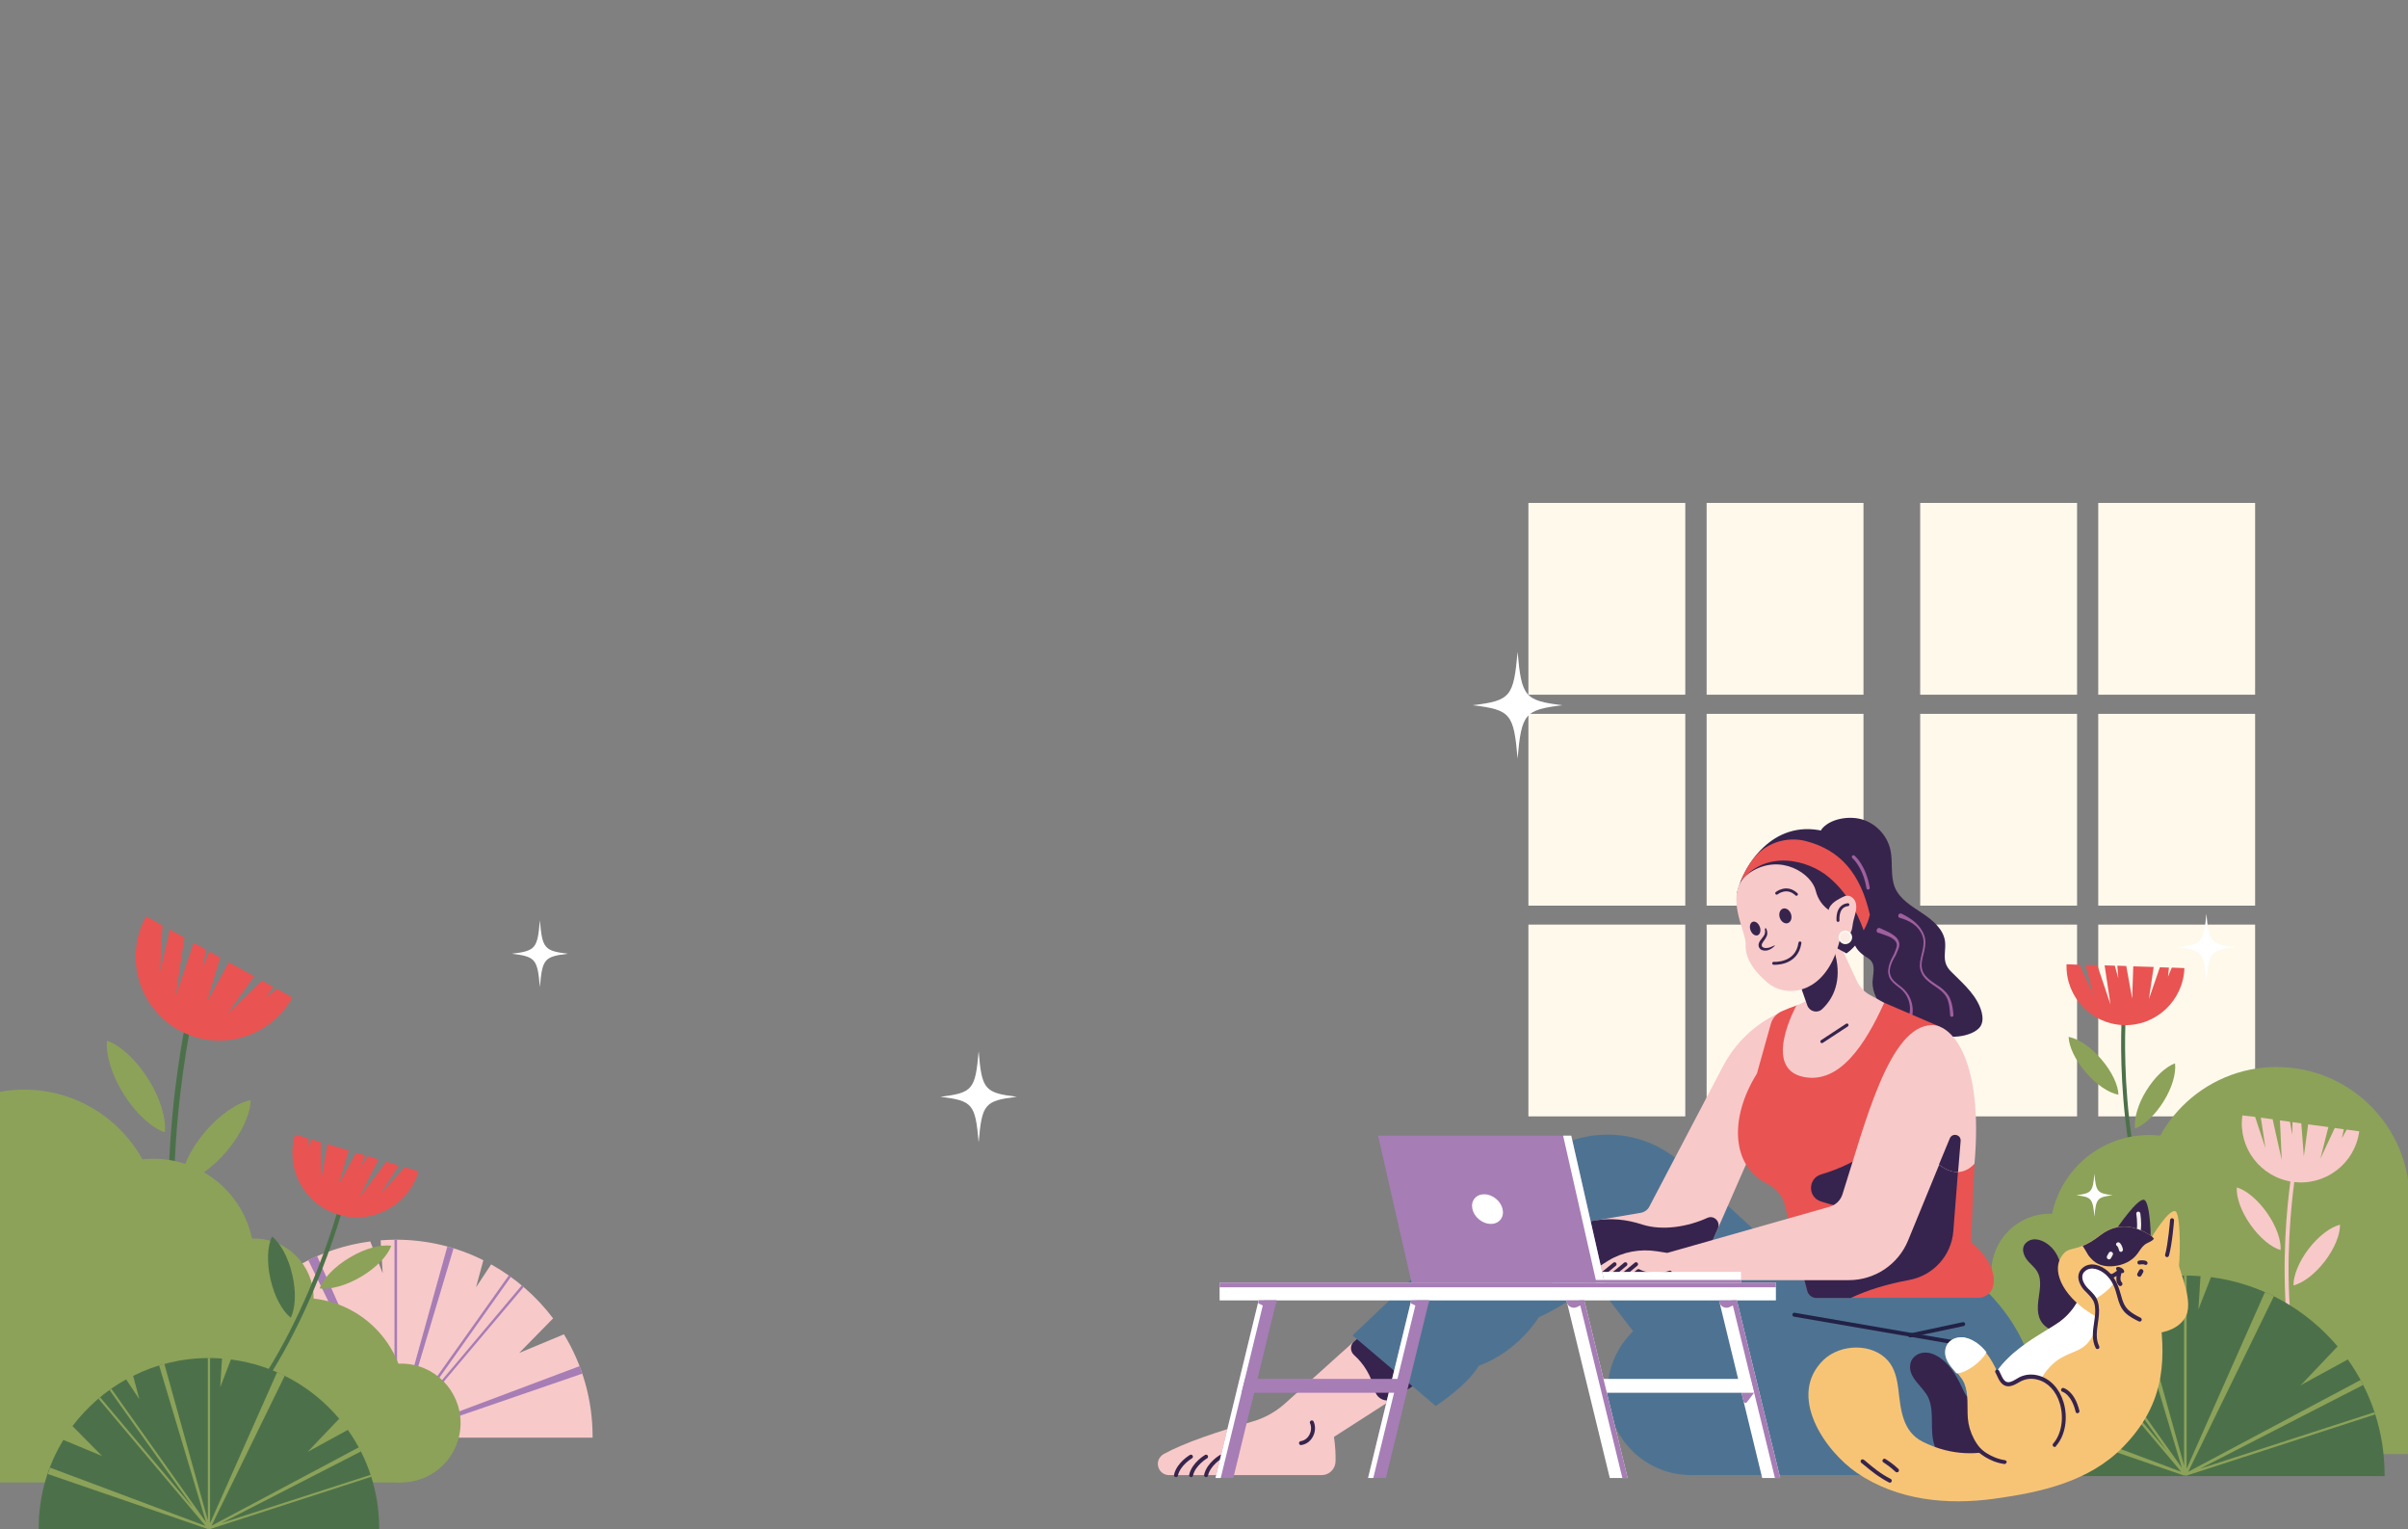 <?xml version="1.0" encoding="utf-8"?>
<!-- Generator: Adobe Illustrator 27.8.1, SVG Export Plug-In . SVG Version: 6.00 Build 0)  -->
<svg version="1.1" id="圖層_1" xmlns="http://www.w3.org/2000/svg" xmlns:xlink="http://www.w3.org/1999/xlink" x="0px" y="0px"
	 viewBox="0 0 1512 960" style="enable-background:new 0 0 1512 960;" xml:space="preserve">
<rect x="0" y="0" width="1512" height="960" fill="#808080" stroke="none"/>
<style type="text/css">
	.st0{clip-path:url(#SVGID_00000177450758669449549200000000652008620274751149_);}
	.st1{fill:#FFF9EC;}
	.st2{clip-path:url(#SVGID_00000177450758669449549200000000652008620274751149_);fill:#36244D;}
	.st3{fill:#A05F9E;}
	.st4{fill:#F8C9C9;}
	.st5{fill:#A67DB5;}
	.st6{fill:none;stroke:#4C714A;stroke-width:2.485;stroke-miterlimit:10;}
	.st7{fill:#E95352;}
	.st8{fill:#8CA259;}
	.st9{fill:none;stroke:#F8C9C9;stroke-width:2.485;stroke-miterlimit:10;}
	.st10{fill:#4C714A;}
	
		.st11{clip-path:url(#SVGID_00000177450758669449549200000000652008620274751149_);fill:none;stroke:#040000;stroke-width:1.242;stroke-miterlimit:10;}
	.st12{fill:none;stroke:#36244D;stroke-width:2.485;stroke-linecap:round;stroke-linejoin:round;stroke-miterlimit:10;}
	.st13{fill:#36244E;}
	.st14{clip-path:url(#SVGID_00000177450758669449549200000000652008620274751149_);fill:#4E7392;}
	.st15{fill:none;stroke:#222146;stroke-width:2.485;stroke-linecap:round;stroke-linejoin:round;stroke-miterlimit:10;}
	.st16{clip-path:url(#SVGID_00000177450758669449549200000000652008620274751149_);fill:#F8C9C9;}
	.st17{clip-path:url(#SVGID_00000177450758669449549200000000652008620274751149_);fill:#36244E;}
	.st18{clip-path:url(#SVGID_00000177450758669449549200000000652008620274751149_);fill:#E95352;}
	
		.st19{clip-path:url(#SVGID_00000177450758669449549200000000652008620274751149_);fill:none;stroke:#36244E;stroke-width:2;stroke-linecap:round;stroke-linejoin:round;stroke-miterlimit:10;}
	.st20{clip-path:url(#SVGID_00000177450758669449549200000000652008620274751149_);fill:#FFFFFF;}
	.st21{clip-path:url(#SVGID_00000177450758669449549200000000652008620274751149_);fill:#A67DB5;}
	.st22{fill:#FFFFFF;}
	.st23{fill:none;stroke:#4C714A;stroke-width:3.524;stroke-miterlimit:10;}
	.st24{fill:none;stroke:#4C714A;stroke-width:2.713;stroke-miterlimit:10;}
	.st25{fill:#36244D;}
	.st26{fill:#F7C476;}
	.st27{fill:#F4EFEC;}
	
		.st28{clip-path:url(#SVGID_00000177450758669449549200000000652008620274751149_);fill:#FDEBE5;stroke:#FFF9EC;stroke-width:1.149;stroke-miterlimit:10;}
	
		.st29{clip-path:url(#SVGID_00000177450758669449549200000000652008620274751149_);fill:none;stroke:#36244D;stroke-width:1.839;stroke-linecap:round;stroke-miterlimit:10;}
	
		.st30{clip-path:url(#SVGID_00000177450758669449549200000000652008620274751149_);fill:none;stroke:#A05F9E;stroke-width:2.068;stroke-linecap:round;stroke-linejoin:round;stroke-miterlimit:10;}
</style>
<g>
	<defs>
		<polygon id="SVGID_1_" points="1512,961.7 0,960 0,275.1 1512,275.1 		"/>
	</defs>
	<clipPath id="SVGID_00000170239456301020447320000015503992047432253864_">
		<use xlink:href="#SVGID_1_"  style="overflow:visible;"/>
	</clipPath>
	<g style="clip-path:url(#SVGID_00000170239456301020447320000015503992047432253864_);">
		<g>
			<g>
				<g>
					<rect x="959.7" y="315.7" class="st1" width="98.5" height="120.4"/>
				</g>
				<g>
					<rect x="1071.6" y="315.7" class="st1" width="98.5" height="120.4"/>
				</g>
			</g>
			<g>
				<g>
					<rect x="959.7" y="448.1" class="st1" width="98.5" height="120.4"/>
				</g>
				<g>
					<rect x="1071.6" y="448.1" class="st1" width="98.5" height="120.4"/>
				</g>
			</g>
			<g>
				<g>
					<rect x="959.7" y="580.4" class="st1" width="98.5" height="120.4"/>
				</g>
				<g>
					<rect x="1071.6" y="580.4" class="st1" width="98.5" height="120.4"/>
				</g>
			</g>
		</g>
	</g>
	<g style="clip-path:url(#SVGID_00000170239456301020447320000015503992047432253864_);">
		<g>
			<g>
				<g>
					<rect x="1205.7" y="315.7" class="st1" width="98.5" height="120.4"/>
				</g>
				<g>
					<rect x="1317.5" y="315.7" class="st1" width="98.5" height="120.4"/>
				</g>
			</g>
			<g>
				<g>
					<rect x="1205.7" y="448.1" class="st1" width="98.5" height="120.4"/>
				</g>
				<g>
					<rect x="1317.5" y="448.1" class="st1" width="98.5" height="120.4"/>
				</g>
			</g>
			<g>
				<g>
					<rect x="1205.7" y="580.4" class="st1" width="98.5" height="120.4"/>
				</g>
				<g>
					<rect x="1317.5" y="580.4" class="st1" width="98.5" height="120.4"/>
				</g>
			</g>
		</g>
	</g>
	<path style="clip-path:url(#SVGID_00000170239456301020447320000015503992047432253864_);fill:#36244D;" d="M1169.9,514.6
		c8.5,2.8,15.2,10.2,17.1,18.9c1.7,7.8-0.2,16.4,2.9,23.8c3.1,7.2,10.4,11.5,17,15.9s13.4,10,14.4,17.8c0.6,4.9-1.2,10.2,0.8,14.7
		c0.9,2.1,2.5,3.8,4.2,5.4c7.3,7.2,15.4,14.4,18,24.3c0.7,2.9,0.9,6-0.6,8.6c-1.2,2-3.2,3.3-5.3,4.3c-11.4,5.2-24.8,1.4-36.4-3.4
		c-6.4-2.7-12.8-5.7-17.8-10.5s-8.7-11.4-8.4-18.3c0.2-4.5,1.9-9.6-1-13c-1-1.2-2.4-2-3.7-2.8c-3.9-2.5-7.5-6.6-7.2-11.3
		c0.2-3.2,2.2-6,3.9-8.9c1.9-3.4,3.4-7,4.3-10.8c0.8-3.4,1.1-7.1-0.2-10.3c-2-4.8-7.2-7.3-12-9.2c-4.9-1.8-10.1-3.5-13.4-7.5
		c-3.9-4.8-6.8-17.6-2-22.6C1150.3,513.5,1162.1,512,1169.9,514.6z"/>
	<g style="clip-path:url(#SVGID_00000170239456301020447320000015503992047432253864_);">
		<path class="st3" d="M1193,576.2c3,0.8,5.9,2.1,8.5,3.9c2.5,1.8,4.5,4.3,5.6,7.3c1.1,2.9,0.8,6.1,0.1,9.2
			c-0.7,3.1-1.7,6.2-1.7,9.6c0,3.4,1.8,6.7,4.2,8.9c2.4,2.3,5.3,3.9,7.8,5.8c2.6,1.9,4.7,4.2,5.6,7.1c1,2.9,1.2,6.1,1.4,9.3
			c0,0.6,0.5,1,1.1,1c0.6,0,1-0.5,1-1.1c0,0,0,0,0,0c-0.3-3.2-0.6-6.5-1.9-9.7c-1.2-3.2-3.7-5.8-6.3-7.7c-2.7-1.9-5.5-3.5-7.8-5.6
			c-1.1-1.1-2.2-2.2-2.9-3.6c-0.7-1.4-1-2.9-1.1-4.4c-0.1-3.1,1-6.2,1.7-9.3c0.7-3.1,1.1-6.7-0.1-9.8c-1.1-3.2-3.2-5.9-5.7-8.1
			c-2.5-2.2-5.4-3.9-8.4-5.4c-0.7-0.4-1.6-0.1-2,0.6c-0.4,0.7-0.1,1.6,0.6,2C1192.8,576.1,1192.9,576.1,1193,576.2z"/>
		<path class="st3" d="M1179.7,585.6c2.9,1.1,5.3,1.7,7.6,2.9c2.2,1.2,4.1,3,3.7,5.3c-0.1,1.1-0.7,2.4-1.2,3.7
			c-0.4,1.3-1,2.3-1.7,3.6c-1.3,2.5-2.3,5.2-2.5,8c-0.1,1.4,0.2,2.9,0.7,4.3c0.6,1.4,1.5,2.5,2.5,3.5c2,2,4.4,3.3,6.2,5.3
			c3.6,3.8,5.1,9.5,3.9,14.5c-0.1,0.5,0.2,1.1,0.7,1.2c0.5,0.1,1.1-0.2,1.2-0.7c0,0,0-0.1,0-0.1c0.9-5.7-1-11.7-5-15.8
			c-2-2-4.4-3.4-6.3-5.3c-1.9-1.8-3-4.2-2.9-6.8c0.2-2.6,1.3-5.1,2.5-7.4c0.6-1.1,1.5-2.4,1.9-3.7l0.8-1.9c0.2-0.6,0.6-1.4,0.7-2.1
			c0.4-1.5-0.1-3.3-1-4.6c-0.9-1.3-2.1-2.2-3.3-3c-2.4-1.6-5.2-2.6-7.4-3.7l-0.1-0.1c-0.8-0.4-1.8-0.1-2.2,0.7
			c-0.4,0.8-0.1,1.8,0.7,2.2C1179.6,585.6,1179.6,585.6,1179.7,585.6z"/>
	</g>
	<g style="clip-path:url(#SVGID_00000170239456301020447320000015503992047432253864_);">
		<path class="st4" d="M124.9,902.6c0-0.2,0-0.5,0-0.7c0-26.6,8.5-51.3,22.8-71.5l29.1,15.9c0,0-15.5-16.4-22.9-24
			c19.4-23.1,47.2-38.9,78.6-43l7.8,20l-1.3-20.7c3.1-0.2,6.3-0.4,9.5-0.4c19.8,0,38.4,4.6,55,12.9l-4.6,17l9.5-14.4
			c15.2,8.5,28.5,20.1,38.9,33.9L326,849.3l28.1-11.7c11.4,18.7,18,40.7,18,64.2c0,0.2,0,0.5,0,0.7H124.9z"/>
		<path class="st5" d="M131.1,863l108.3,35.1l-101.3-52c0.5-1,1-2,1.6-3l107,56.9l-53.1-108.9c1.8-0.9,3.6-1.8,5.5-2.6l48.6,109.6
			V778.2c0.3,0,0.5,0,0.8,0c0.3,0,0.5,0,0.8,0v117.8l31.6-113.5c1.3,0.4,2.6,0.7,3.9,1.1l-34.1,113.9l68.8-96.9
			c0.4,0.3,0.9,0.6,1.3,0.9l-60.5,85.3l67.4-80c0.4,0.3,0.8,0.7,1.2,1L251,900l112.9-42.4c0.6,1.5,1.1,3.1,1.7,4.7l-116.9,40.2
			l-0.3-0.7l0,0l-0.2,0.7l-117.6-38.1C130.7,864,130.9,863.5,131.1,863z"/>
	</g>
	<g style="clip-path:url(#SVGID_00000170239456301020447320000015503992047432253864_);">
		<path class="st6" d="M1333.7,634.8c0,0-7.1,95.2,28.1,159.7"/>
		<path class="st7" d="M1305.8,605.6l8.5,18.8l-4.8-18.7l7.4,0.2l8.3,24.7l-3.7-24.6l6.4,0.2l2.2,7.9l-0.6-7.9l5.6,0.2l3.7,20.4
			l0.7-20.2l12.8,0.4l-3,20.2l6.9-20l5.7,0.2l-0.6,5.7l2.4-5.7l7.9,0.3c-0.7,20.4-17.8,36.5-38.2,35.8
			c-20.4-0.7-36.5-17.8-35.8-38.2L1305.8,605.6z"/>
		<path class="st8" d="M1319.4,664.9c6.7,7.8,10.6,16.2,10.8,22.3c-6-1.1-13.8-6.2-20.5-14s-10.6-16.2-10.8-22.3
			C1305,652,1312.7,657.1,1319.4,664.9z"/>
		<path class="st8" d="M1347.7,684.6c5.4-8.7,12.2-15,18-17.1c0.8,6.1-1.7,15.1-7.1,23.8c-5.4,8.7-12.2,15-18,17.1
			C1339.9,702.3,1342.3,693.3,1347.7,684.6z"/>
	</g>
	<g style="clip-path:url(#SVGID_00000170239456301020447320000015503992047432253864_);">
		<g>
			<circle class="st8" cx="1429.5" cy="753.3" r="83.5"/>
			<circle class="st8" cx="1349.5" cy="774.8" r="62.3"/>
			<circle class="st8" cx="1287.2" cy="798.7" r="36.8"/>
			<circle class="st8" cx="1196.2" cy="876.1" r="36.8"/>
			<circle class="st8" cx="1257.3" cy="862.3" r="63.7"/>
		</g>
		<polygon class="st8" points="1196.2,912.8 1513,912.8 1513,753.3 1429.5,753.3 1253.3,823.7 		"/>
	</g>
	<g style="clip-path:url(#SVGID_00000170239456301020447320000015503992047432253864_);">
		<path class="st9" d="M1440.7,733c0,0-16.8,94,11.6,161.8"/>
		<path class="st4" d="M1416,701.1l6.5,19.6l-2.9-19.1l7.4,1l5.7,25.5l-1.1-24.8l6.3,0.9l1.4,8.1l0.2-7.9l5.5,0.8l1.6,20.7l2.7-20.1
			l12.7,1.7l-5,19.8l9-19.2l5.7,0.8l-1.2,5.6l3-5.4l7.9,1.1c-2.8,20.3-21.4,34.5-41.7,31.7c-20.3-2.8-34.5-21.4-31.7-41.7
			L1416,701.1z"/>
		<path class="st4" d="M1423.5,761.4c5.9,8.4,8.9,17.2,8.5,23.3c-5.9-1.7-13.1-7.6-19-16c-5.9-8.4-8.9-17.2-8.5-23.3
			C1410.4,747.1,1417.6,753,1423.5,761.4z"/>
		<path class="st4" d="M1449.6,784c6.2-8.1,13.7-13.7,19.7-15.2c0.1,6.1-3.3,14.8-9.5,22.9c-6.2,8.1-13.7,13.7-19.7,15.2
			C1440,800.8,1443.4,792.1,1449.6,784z"/>
	</g>
	<g style="clip-path:url(#SVGID_00000170239456301020447320000015503992047432253864_);">
		<path class="st10" d="M1497.3,926.5c0-0.3,0-0.5,0-0.8c0-27-8.6-51.9-23.1-72.3l-29.5,16.1c0,0,15.7-16.6,23.1-24.3
			c-19.7-23.3-47.7-39.4-79.5-43.5l-7.9,20.3l1.3-20.9c-3.2-0.2-6.4-0.4-9.6-0.4c-20,0-38.9,4.7-55.7,13.1l4.6,17.2l-9.7-14.6
			c-15.4,8.6-28.8,20.3-39.4,34.3l21.6,22l-28.4-11.9c-11.5,18.9-18.2,41.2-18.2,65c0,0.3,0,0.5,0,0.8H1497.3z"/>
		<path class="st8" d="M1491,886.5L1381.3,922l102.5-52.6c-0.5-1-1-2.1-1.6-3.1L1374,923.9l53.8-110.2c-1.8-0.9-3.7-1.8-5.6-2.6
			L1373,922V800.7c-0.3,0-0.5,0-0.8,0s-0.5,0-0.8,0V920l-32-114.9c-1.3,0.4-2.6,0.7-3.9,1.1l34.5,115.2l-69.6-98
			c-0.4,0.3-0.9,0.6-1.3,0.9l61.3,86.3l-68.2-81c-0.4,0.3-0.8,0.7-1.2,1l78.6,93.3l-114.3-42.9c-0.6,1.6-1.2,3.1-1.7,4.7l118.2,40.7
			l0.3-0.7l0,0l0.2,0.8l119-38.6C1491.3,887.5,1491.1,887,1491,886.5z"/>
	</g>
	
		<line style="clip-path:url(#SVGID_00000170239456301020447320000015503992047432253864_);fill:none;stroke:#040000;stroke-width:1.242;stroke-miterlimit:10;" x1="1197.9" y1="798.6" x2="1222" y2="780.4"/>
	<g style="clip-path:url(#SVGID_00000170239456301020447320000015503992047432253864_);">
		<path class="st4" d="M863.2,830.4l-56.3,50.6c-5.9,5.3-12.9,9.2-20.6,11.4c-22,6.4-42,13-55.5,20.3c-1.4,0.8-2.5,2-3.2,3.4l0,0
			c-2,4.7,1.4,9.9,6.5,9.9h95.7c4.8,0,8.7-3.8,8.8-8.6c0.1-4.2-0.1-9.6-1-15.4l58.7-37.7L863.2,830.4z"/>
		<g>
			<path class="st12" d="M747.8,914.4c0,0-7.8,4.5-9.4,11.6"/>
			<path class="st12" d="M757.3,914.4c0,0-7.8,4.5-9.4,11.6"/>
			<path class="st12" d="M766.7,914.4c0,0-7.8,4.5-9.4,11.6"/>
			<path class="st12" d="M776.1,914.4c0,0-7.8,4.5-9.4,11.6"/>
			<path class="st12" d="M823.7,892.9c2.3,4.9-0.7,12.1-6.8,13"/>
		</g>
		<path class="st13" d="M863.2,830.4l-13.1,11.8c-2.5,2.2-2.4,6.1,0.1,8.4c6.3,5.6,10.8,13.1,13.2,22.6c1.4,5.2,7.4,7.6,11.9,4.6
			l21.1-13.5L863.2,830.4z"/>
	</g>
	<path style="clip-path:url(#SVGID_00000170239456301020447320000015503992047432253864_);fill:#4E7392;" d="M1147,814l-90.6-83.4
		c-26.9-24.8-68.5-24.4-94.9,0.8L849.3,838.3l52.2,44.3c0,0,19.6-12.6,27-25.2c25.2-9.3,37.7-30.5,37.7-30.5s22.2-9.6,34.5-23.5
		l68.5,89.4L1147,814z"/>
	<path style="clip-path:url(#SVGID_00000170239456301020447320000015503992047432253864_);fill:#4E7392;" d="M1131.8,820.5
		c-1.1,1.8-2.2,4-3.1,6.5c-24.6-5.4-47.8-7.2-70-5.9c-26.3,1.5-47.4,22.5-49.2,48.8v0c-2.1,30.3,21.9,56.1,52.4,56.1h171.9
		c18.5,0,35.1-11.9,40.4-29.6c1.9-6.3,3.2-13.8,3.2-22.6c0-38-32.6-65.7-32.6-65.7l-102.8,6.2C1137.8,814.6,1134,816.8,1131.8,820.5
		z"/>
	<g style="clip-path:url(#SVGID_00000170239456301020447320000015503992047432253864_);">
		<line class="st15" x1="1126.7" y1="825.3" x2="1234.9" y2="844"/>
		<line class="st15" x1="1199.4" y1="838.3" x2="1232.7" y2="831.2"/>
	</g>
	<path style="clip-path:url(#SVGID_00000170239456301020447320000015503992047432253864_);fill:#F8C9C9;" d="M1100.2,722.1
		l-27.8,63.4c-3.9,8.9-12.7,14.7-22.5,14.7H917.3v-19.7l113.1-19.2c2.2-0.4,4.2-1.8,5.2-3.8l46.3-88.2c7.7-14.6,19.9-26.4,35-33.3
		c3.6-1.7,7.4-3.2,11.2-4.7L1100.2,722.1z"/>
	<path style="clip-path:url(#SVGID_00000170239456301020447320000015503992047432253864_);fill:#36244E;" d="M1001.2,766.2
		l-83.9,14.3v19.7h132.6c9.7,0,18.6-5.8,22.5-14.7l6.3-14.4c1.8-4.2-2.5-8.5-6.6-6.6c-12.1,5.5-28,8.3-40.9,4.2
		C1021.5,765.5,1011.3,764.4,1001.2,766.2z"/>
	<path style="clip-path:url(#SVGID_00000170239456301020447320000015503992047432253864_);fill:#E95352;" d="M1183.2,629.5l34.9,15
		l21.7,86c-1,17.1-2.1,49.3-2.1,49.3s17.1,13.3,13.8,27.6c-1,4.3-5,7.3-9.5,7.3h-101.4c-2.7,0-5-1.8-5.7-4.4l-14.3-54.1
		c-1.5-5.8-5.7-10.6-11.1-13.2c-21.8-10.7-24.2-40.4-6.3-69.1l8.7-31.1c1-3.5,3.4-6.4,6.7-7.9c3-1.4,6.2-2.6,9.4-3.7L1183.2,629.5z"
		/>
	<path style="clip-path:url(#SVGID_00000170239456301020447320000015503992047432253864_);fill:#36244E;" d="M1143.6,737.2
		c11.1-3.3,24-8.9,35.4-18.6l-7.4,42.3c0,0-13.6-2-28.3-6.7C1134.9,751.4,1135.2,739.6,1143.6,737.2z"/>
	<path style="clip-path:url(#SVGID_00000170239456301020447320000015503992047432253864_);fill:#36244E;" d="M1198.8,803.5
		c15.1-2.8,26.5-15.3,27.7-30.6l2.9-37.1l-19.5-11.6l-81.4,62.3l6.3,23.9c0.7,2.6,3,4.4,5.7,4.4h21.6
		C1172.9,809.7,1185.1,806,1198.8,803.5z"/>
	<g style="clip-path:url(#SVGID_00000170239456301020447320000015503992047432253864_);">
		<path class="st4" d="M1239.8,730.5c5.6-64.3-13.6-87-26.6-87c-27,0-42.2,62.2-56.3,106.2c-1.2,3.8-4.2,6.7-8,7.8l-102,29l-6.4-1
			c-10.6-1.7-21.5,0.3-30.7,5.9c-5.9,3.5-11.2,7.6-16,12.2h167.1c16.3,0,31-9.8,37.2-24.9l19.5-47.5
			C1217.6,731,1229.2,742,1239.8,730.5z"/>
		<g>
			<line class="st12" x1="1013.8" y1="793.6" x2="1003.2" y2="802.3"/>
			<line class="st12" x1="1020.6" y1="793.6" x2="1010" y2="802.3"/>
			<line class="st12" x1="1027.3" y1="793.6" x2="1016.7" y2="802.3"/>
			<path class="st12" d="M1023.5,802.3l5.3-4.4c0,0,8.2,4.8,19.8,1"/>
		</g>
	</g>
	<path style="clip-path:url(#SVGID_00000170239456301020447320000015503992047432253864_);fill:#36244E;" d="M1229.5,735.7l1.6-19.5
		c0.3-4-5.2-5.3-6.8-1.6l-6.8,16.4C1217.6,731,1222.8,736,1229.5,735.7z"/>
	<path style="clip-path:url(#SVGID_00000170239456301020447320000015503992047432253864_);fill:#F8C9C9;" d="M1154.2,590.6
		l11.9,25.5c1.7,3.6,4.5,6.5,7.9,8.4l9.1,5c-12.1,26.7-28.1,50.8-50.3,46.6c-26.9-5.1-4.8-44.9-4.8-44.9l5.9-2.6l-6.5-18.5
		L1154.2,590.6z"/>
	<path style="clip-path:url(#SVGID_00000170239456301020447320000015503992047432253864_);fill:#36244E;" d="M1127.5,610.1l7.3,21
		c1.4,3.9,6.3,5.2,9.3,2.4c9.2-8.6,12.2-21.3,7.8-36L1127.5,610.1z"/>
	
		<line style="clip-path:url(#SVGID_00000170239456301020447320000015503992047432253864_);fill:none;stroke:#36244E;stroke-width:2;stroke-linecap:round;stroke-linejoin:round;stroke-miterlimit:10;" x1="1144" y1="653.8" x2="1159.7" y2="643.5"/>
	
		<rect x="765.8" y="805.1" style="clip-path:url(#SVGID_00000170239456301020447320000015503992047432253864_);fill:#FFFFFF;" width="349.3" height="11.2"/>
	
		<rect x="765.8" y="805.1" style="clip-path:url(#SVGID_00000170239456301020447320000015503992047432253864_);fill:#A67DB5;" width="349.3" height="3"/>
	<g style="clip-path:url(#SVGID_00000170239456301020447320000015503992047432253864_);">
		<g>
			<polygon class="st22" points="1117.8,927.8 1106.5,927.8 1079.4,816.3 1090.6,816.3 			"/>
			<polygon class="st5" points="1117.8,927.8 1114.5,927.8 1087.3,816.3 1090.6,816.3 			"/>
			<polygon class="st22" points="1101.3,874.3 1000.8,874.3 1000.8,865.6 1099.1,865.6 			"/>
			<polygon class="st22" points="1022,927.8 1010.8,927.8 983.6,816.3 994.8,816.3 			"/>
			<polygon class="st5" points="1022,927.8 1018.7,927.8 991.5,816.3 994.8,816.3 			"/>
			<path class="st5" d="M983.6,816.3h11.2l0.4,1.8l-5,2.4c-2.6,1.2-5.7-0.2-6.4-3L983.6,816.3z"/>
			<path class="st5" d="M1079.4,816.3h11.2l0.4,1.8l-5,2.4c-2.6,1.2-5.7-0.2-6.4-3L1079.4,816.3z"/>
			<path class="st5" d="M1096.9,880.2l4.5-5.9h-7.9l1.3,5.5C1095.1,880.7,1096.3,881,1096.9,880.2z"/>
		</g>
		<g>
			<path class="st5" d="M784,880.2l-4.5-5.9h7.9l-1.3,5.5C785.9,880.7,784.6,881,784,880.2z"/>
			<g>
				<polygon class="st5" points="763.2,927.8 774.4,927.8 801.6,816.3 790.3,816.3 				"/>
				<polygon class="st22" points="763.2,927.8 766.5,927.8 793.7,816.3 790.3,816.3 				"/>
				<polygon class="st5" points="859,927.8 870.2,927.8 897.4,816.3 886.1,816.3 				"/>
				<polygon class="st22" points="859,927.8 862.3,927.8 889.5,816.3 886.1,816.3 				"/>
				<path class="st5" d="M897.4,816.3h-11.2l-0.4,1.8l5,2.4c2.6,1.2,5.7-0.2,6.4-3L897.4,816.3z"/>
				<path class="st5" d="M801.6,816.3h-11.2l-0.4,1.8l5,2.4c2.6,1.2,5.7-0.2,6.4-3L801.6,816.3z"/>
				<polygon class="st5" points="779.6,874.3 880.2,874.3 880.2,865.6 781.8,865.6 				"/>
			</g>
		</g>
	</g>
	
		<rect x="974.6" y="798.4" style="clip-path:url(#SVGID_00000170239456301020447320000015503992047432253864_);fill:#FFFFFF;" width="118.6" height="6.7"/>
	<g style="clip-path:url(#SVGID_00000170239456301020447320000015503992047432253864_);">
		<g>
			<polygon class="st5" points="1007.5,805.1 886.3,805.1 865.3,712.9 986.6,712.9 			"/>
			<polygon class="st22" points="1007.5,805.1 1002.4,805.1 981.5,712.9 986.6,712.9 			"/>
		</g>
		
			<ellipse transform="matrix(0.637 -0.771 0.771 0.637 -246.07 995.552)" class="st22" cx="933.9" cy="759" rx="8.4" ry="10.5"/>
	</g>
	
		<rect x="974.6" y="803.5" style="clip-path:url(#SVGID_00000170239456301020447320000015503992047432253864_);fill:#A67DB5;" width="118.6" height="1.6"/>
	<g style="clip-path:url(#SVGID_00000170239456301020447320000015503992047432253864_);">
		<g>
			<path class="st23" d="M119.2,638c0,0-29.9,132.1,5.8,230"/>
			<path class="st7" d="M102,581l-1.5,29.2l6.1-26.7l9.2,5.1l-5.5,36.6l11.3-33.4l7.9,4.4l-2.4,11.4l4.3-10.3l6.9,3.8l-8.5,28.1
				l13.9-25.1l15.9,8.8l-16.8,23.5l21.7-20.8l7.1,3.9l-4.5,6.8l6.7-5.6l9.8,5.5c-14.1,25.4-46.1,34.5-71.4,20.4
				s-34.5-46.1-20.4-71.4L102,581z"/>
			<path class="st8" d="M93,677.2c7.8,12.3,11.4,25,10.5,33.6c-8.2-2.8-18.1-11.6-25.8-23.9s-11.4-25-10.5-33.6
				C75.4,656.1,85.2,664.9,93,677.2z"/>
			<path class="st8" d="M128.5,710.8c9.4-11.1,20.3-18.5,28.9-20.2c-0.2,8.7-5.6,20.8-14.9,31.9c-9.4,11.1-20.3,18.5-28.9,20.2
				C113.7,734,119.1,722,128.5,710.8z"/>
		</g>
		<g>
			<g>
				<circle class="st8" cx="15.2" cy="768.8" r="84.8"/>
				<circle class="st8" cx="96.4" cy="790.6" r="63.2"/>
				<circle class="st8" cx="159.6" cy="814.8" r="37.3"/>
				<circle class="st8" cx="251.9" cy="893.3" r="37.3"/>
				<path class="st8" d="M125.3,879.4c0-35.7,28.9-64.6,64.6-64.6s64.6,28.9,64.6,64.6"/>
			</g>
			<polygon class="st8" points="251.9,930.6 -69.6,930.6 -69.6,768.8 15.2,768.8 194,840.2 			"/>
		</g>
		<g>
			<path class="st24" d="M215.3,753.3c0,0-25.6,101-84.3,155.7"/>
			<path class="st7" d="M254.2,732.7L239,749.3l11.4-17.7l-7.8-2.3L225.4,752l12.3-24.2l-6.7-2l-5,7.4l3.4-7.9l-5.8-1.7l-10.9,19.8
				l6.3-21.2l-13.4-4l-3.9,21.9l-0.3-23.1l-6-1.8l-1.3,6.2l-0.5-6.7l-8.3-2.5c-6.4,21.4,5.8,43.9,27.2,50.3s43.9-5.8,50.3-27.2
				L254.2,732.7z"/>
			<path class="st8" d="M219.6,789.4c-9.6,5.7-16.6,13.1-18.9,19.4c6.6,0.9,16.5-1.7,26.1-7.4c9.6-5.7,16.6-13.1,18.9-19.4
				C239.1,781.1,229.2,783.6,219.6,789.4z"/>
			<path class="st10" d="M183.5,800.1c-2.5-10.9-7.5-19.8-12.7-23.9c-2.9,6-3.4,16.2-0.9,27.1c2.5,10.9,7.5,19.8,12.7,23.9
				C185.5,821.1,186.1,811,183.5,800.1z"/>
		</g>
		<g>
			<path class="st10" d="M238.1,960c0-0.2,0-0.4,0-0.6c0-23.1-7.3-44.4-19.7-61.8l-25.2,13.8c0,0,13.4-14.2,19.8-20.8
				c-16.8-20-40.8-33.7-68-37.2l-6.7,17.3l1.1-17.9c-2.7-0.2-5.4-0.3-8.2-0.3c-17.1,0-33.3,4-47.6,11.2l3.9,14.7l-8.3-12.5
				c-13.2,7.3-24.6,17.4-33.7,29.3L64.1,914l-24.3-10.1C29.9,920,24.3,939,24.3,959.4c0,0.2,0,0.4,0,0.6H238.1z"/>
			<path class="st8" d="M232.7,925.8L139,956.1l87.7-45c-0.4-0.9-0.9-1.8-1.3-2.6l-92.6,49.3l46-94.2c-1.6-0.8-3.1-1.5-4.8-2.2
				l-42.1,94.8V852.4c-0.2,0-0.5,0-0.7,0c-0.2,0-0.5,0-0.7,0v102l-27.3-98.2c-1.1,0.3-2.2,0.6-3.3,0.9l29.5,98.5l-59.5-83.8
				c-0.4,0.3-0.7,0.5-1.1,0.8l52.4,73.8l-58.3-69.2c-0.3,0.3-0.7,0.6-1,0.9l67.2,79.8l-97.7-36.6c-0.5,1.3-1,2.7-1.4,4L131,960
				l0.2-0.6l0,0l0.2,0.6l101.8-33C233,926.6,232.9,926.2,232.7,925.8z"/>
		</g>
	</g>
	<path style="clip-path:url(#SVGID_00000170239456301020447320000015503992047432253864_);fill:#FFFFFF;" d="M1403.1,594.6
		c-14.9,1.8-16.1,3.3-17.7,21c-1.5-17.7-2.8-19.2-17.7-21c14.9-1.8,16.1-3.3,17.7-21C1387,591.3,1388.2,592.8,1403.1,594.6z"/>
	<path style="clip-path:url(#SVGID_00000170239456301020447320000015503992047432253864_);fill:#FFFFFF;" d="M1326.5,750.3
		c-9.6,1.2-10.4,2.1-11.4,13.5c-1-11.4-1.8-12.4-11.4-13.5c9.6-1.2,10.4-2.1,11.4-13.5C1316.1,748.1,1316.9,749.1,1326.5,750.3z"/>
	<path style="clip-path:url(#SVGID_00000170239456301020447320000015503992047432253864_);fill:#FFFFFF;" d="M356.6,598.7
		c-14.9,1.8-16.1,3.3-17.6,21c-1.5-17.7-2.8-19.2-17.6-21c14.9-1.8,16.1-3.3,17.6-21C340.5,595.4,341.8,596.9,356.6,598.7z"/>
	<path style="clip-path:url(#SVGID_00000170239456301020447320000015503992047432253864_);fill:#FFFFFF;" d="M638.5,688.5
		c-20.3,2.5-21.9,4.5-24,28.6c-2.1-24.1-3.7-26.1-24-28.6c20.3-2.5,21.9-4.5,24-28.6C616.5,684,618.2,686,638.5,688.5z"/>
	<path style="clip-path:url(#SVGID_00000170239456301020447320000015503992047432253864_);fill:#FFFFFF;" d="M981.1,442.7
		c-23.8,2.9-25.7,5.2-28.2,33.5c-2.4-28.3-4.4-30.6-28.2-33.5c23.8-2.9,25.7-5.2,28.2-33.5C955.4,437.5,957.4,439.8,981.1,442.7z"/>
	<g style="clip-path:url(#SVGID_00000170239456301020447320000015503992047432253864_);">
		<g>
			<path class="st25" d="M1307.6,811.3c-2.9-1.4-5.8-2.9-8.1-5.2c-2.6-2.6-3.8-5.9-4.7-9.4c-1.5-5.7-3.3-10.9-7.9-14.8
				c-3.8-3.3-9.8-5.7-14.2-2.2c-4.3,3.4-2.1,8.9,1,12.3c2.4,2.6,5.3,4.8,6.5,8.4c1.1,3.2,0.9,6.7,0.5,10c-0.7,6-2.4,12.6,0.5,18.3
				c1.9,3.8,5.5,5.7,9.2,7.3c-0.6-0.2-1.1-0.4-1.7-0.6c-0.8-0.4-1.2,0.9-0.4,1.3c2.3,1,4.6,1.5,6.9,1.6c0.4,0.2,0.8,0.5,1.2,0.7
				c0.6,0.4,1.2-0.3,1-0.8c7.4-0.8,13.9-6.2,15.4-14.2C1313.6,818.9,1312.5,813.7,1307.6,811.3z"/>
		</g>
		<g>
			<path class="st25" d="M1257.3,874.2c-3.7-1-7.6-0.8-11,0.9c-2.1,1-4,2.5-6.2,3c-3.4,0.8-5.3-1.3-6.7-4.1
				c-3.8-8.1-7.6-16.3-15.2-21.6c-3.3-2.3-7.4-4-11.5-3.1c-3.4,0.7-6.3,3.1-7.1,6.5c-2.1,9.1,8.4,14.7,11.4,22
				c4,9.6,0.2,20.6,4,30.4c1.5,3.9,4,7.4,7,10.3c-0.1,0.2-0.2,0.4,0,0.7c4.9,7.2,13.7,9.4,22,8.3c8.5-1.1,17.9-4.6,23.7-11.1
				C1278.3,904.3,1273.9,878.7,1257.3,874.2z"/>
		</g>
		<g>
			<path class="st26" d="M1356.3,827.1c-2.6-20.2-49.3-14.5-49.3-14.5s-3.6,10.2-13.8,17.5c-10.2,7.3-39.1,20.2-45.5,44.1
				c-3,11.2-0.2,24.7,6.3,35.7c-10.6,3-27.5,4.7-46.6-4.8c-12.9-6.4-13.9-20.2-15.4-32.9c-0.8-6.4-2.2-13.1-6.5-18
				c-9.9-11.3-29.9-10.6-40.4-0.6c-23.2,22.3,0.5,57,20.9,71c25.4,17.3,56.7,20.3,86.4,16.2c29-4,59.5-10.7,80.7-32.5
				C1358.3,882.5,1360.1,856.6,1356.3,827.1z"/>
		</g>
		<g>
			<path class="st26" d="M1279.7,864.8c-3.7-1-7.6-0.8-11,0.9c-2.1,1-4,2.5-6.2,3c-3.4,0.8-5.3-1.3-6.7-4.1
				c-3.8-8.1-7.6-16.3-15.2-21.6c-3.3-2.3-7.4-4-11.5-3.1c-3.4,0.7-6.3,3.1-7.1,6.5c-2.1,9.1,8.4,14.7,11.4,22
				c2.8,6.9,1.7,14.5,2.2,21.7c0.7,8.9,5.3,18.3,12.8,23.4c12.5,8.6,31.9,4.6,41.7-6.6C1300.7,895,1296.4,869.3,1279.7,864.8z"/>
		</g>
		<g>
			<path class="st22" d="M1231.3,861.7c-0.9,0.3-1.8,0.4-2.6,0.4c-0.1,0-0.2-0.1-0.3-0.1l-0.6-0.7c-3.7-4.3-7.6-8.8-6.2-14.8
				c0.7-3.2,3.4-5.8,6.9-6.7c0.2,0,0.4-0.1,0.6-0.1c4.7-1,9,1.2,11.9,3.1c2.3,1.6,4.3,3.5,6.2,5.9c0.1,0.1,0.1,0.3,0,0.5
				c-1.6,2.8-4.4,5.7-8.3,8.6C1236.1,859.7,1233.5,861.1,1231.3,861.7C1231.3,861.7,1231.3,861.7,1231.3,861.7z"/>
		</g>
		<g>
			<path class="st22" d="M1240.7,843c-3.3-2.3-7.4-4-11.5-3.1c-3.4,0.7-6.3,3.1-7.1,6.5c-1.4,6.1,2.8,10.6,6.7,15.1
				c2.3,0,5.4-0.9,10-4.4c4.2-3.1,6.7-6,8.1-8.4C1245,846.6,1243,844.7,1240.7,843z"/>
		</g>
		<g>
			<path class="st25" d="M1259,919c-0.2,0-0.3,0.1-0.5,0c-9.9-1.3-16.6-7.8-16.9-8c-0.5-0.5-0.5-1.3,0-1.8c0.5-0.5,1.3-0.5,1.8,0
				c0.1,0.1,6.4,6.1,15.5,7.4c0.7,0.1,1.2,0.7,1.1,1.4C1259.8,918.4,1259.5,918.8,1259,919z"/>
		</g>
		<g>
			<path class="st25" d="M1304.8,887.1c-0.7,0.2-1.4-0.2-1.5-0.9c-2.6-10.8-8.1-12.5-8.2-12.5c-0.7-0.2-1.1-0.9-0.9-1.5
				c0.2-0.7,0.9-1.1,1.5-0.9c0.3,0.1,7,1.9,10,14.4C1305.8,886.2,1305.4,886.9,1304.8,887.1z"/>
		</g>
		<g>
			<path class="st25" d="M1187,930.7c-0.3,0.1-0.6,0.1-0.9-0.1c-6.8-3.5-12.1-8-15-10.4c-0.9-0.8-1.8-1.5-2.1-1.7
				c-0.6-0.3-0.9-1.1-0.6-1.7c0.3-0.6,1-0.9,1.6-0.6c0.5,0.2,1.2,0.8,2.7,2.1c2.8,2.4,8,6.8,14.5,10.1c0.6,0.3,0.9,1.1,0.5,1.7
				C1187.6,930.4,1187.3,930.6,1187,930.7z"/>
		</g>
		<g>
			<path class="st25" d="M1191.4,924.2c-0.4,0.1-0.9,0-1.2-0.3c-3.3-3.2-7.6-5.9-7.6-5.9c-0.6-0.4-0.8-1.1-0.4-1.7
				c0.4-0.6,1.1-0.8,1.7-0.4c0.2,0.1,4.6,2.8,8.1,6.2c0.5,0.5,0.5,1.3,0,1.8C1191.8,924.1,1191.6,924.2,1191.4,924.2z"/>
		</g>
		<g>
			<path class="st22" d="M1281.1,865.7c-0.1,0-0.2,0-0.2,0c-0.6,0.1-1.3-0.1-1.8-0.3c-0.2-0.1-0.5-0.1-0.7-0.2
				c-1.2-0.2-2.5-0.4-3.8-0.3c-1.4,0-2.8,0.2-4.3,0.6c-1,0.3-2,0.6-3,1.1c-0.2,0.1-0.4,0.2-0.6,0.3c-0.9,0.4-1.9,0.8-2.8,1.1
				c-0.9,0.2-1.7,0.3-2.5,0.3c-2.6-0.2-4.9-2.1-7-5.7c-0.2-0.4-0.5-0.9-0.7-1.3c-0.1-0.1-0.1-0.3,0-0.4c8.4-12,21.8-20.1,31.6-26.1
				c3.1-1.9,5.7-3.5,7.7-4.9c5.7-4.1,9.3-9.1,11.3-12.6c0.1-0.1,0.1-0.2,0.3-0.2c0.2,0,0.3,0,0.4,0.1c1.5,1.3,10,6.7,12,7.2
				c0.5,0.1,0.9,0.7,0.8,1.2c-1.4,8.4-3.9,17.5-12.6,21.7c-1.4,0.7-2.9,1.3-4.3,1.9c-3.1,1.3-6,2.6-8.8,4.5c-4,2.9-7.3,6.5-9.9,10.9
				C1282.1,865.1,1281.7,865.5,1281.1,865.7C1281.1,865.7,1281.1,865.7,1281.1,865.7z"/>
		</g>
		<g>
			<path class="st22" d="M1304.9,846.9c8.4-4.1,11-12.7,12.4-21.4c0.1-0.3-0.1-0.7-0.5-0.8c-2.2-0.5-10.8-6.1-12.2-7.3
				c-2.1,3.6-5.7,8.6-11.4,12.7c-8.1,5.9-28.2,15.2-39.2,30.9c0.2,0.4,0.4,0.9,0.7,1.3c1.4,2.5,3.6,5.2,6.6,5.5
				c2.1,0.2,3.9-0.8,5.8-1.6c2.4-1,4.8-1.7,7.4-1.7c1.3,0,2.6,0.1,3.9,0.3c0.7,0.1,1.6,0.6,2.4,0.5c0.6-0.1,1-0.5,1-0.9
				c2.5-4.4,5.9-8.2,10-11.1C1295.9,850.4,1300.5,849,1304.9,846.9z"/>
		</g>
		<g>
			<path class="st25" d="M1328.9,771.5c0,0,13.5-19.9,17.5-18.3c3.9,1.7,4.6,26.9,3.6,26.3C1349,779,1328.9,771.5,1328.9,771.5z"/>
		</g>
		<g>
			<path class="st26" d="M1353.2,777.5c-6.8-4.9-20.3-13.1-34.6-2.1c-16.2,12.5-19.6,5.1-24.8,14.4c-5.2,9.2,2,25.3,22.8,37
				c26.2,14.7,47.5,12.3,55.2,0.8c6.4-9.6-3.4-29.2-4-34.9C1367.3,786.9,1357.5,780.6,1353.2,777.5z"/>
		</g>
		<g>
			<path class="st26" d="M1343.5,828.2c-2.9-1.4-5.8-2.9-8.1-5.2c-2.6-2.6-3.8-5.9-4.7-9.4c-1.5-5.7-3.3-10.9-7.9-14.8
				c-3.8-3.3-9.8-5.7-14.2-2.2c-4.2,3.4-2.1,8.9,1,12.3c2.4,2.6,5.3,4.8,6.5,8.4c1.1,3.2,0.9,6.7,0.5,10c-0.7,6-2.4,12.6,0.5,18.3
				c1.9,3.8,5.5,5.7,9.2,7.3c-0.6-0.2-1.1-0.4-1.7-0.6c-0.8-0.4-1.2,0.9-0.4,1.3c2.3,1,4.6,1.5,6.9,1.6c0.4,0.2,0.8,0.5,1.2,0.7
				c0.6,0.4,1.2-0.3,1-0.8c7.4-0.8,13.9-6.2,15.4-14.2C1349.6,835.7,1348.5,830.6,1343.5,828.2z"/>
		</g>
		<g>
			<path class="st22" d="M1322.8,798.8c-0.4-0.4-0.9-0.8-1.4-1.1c-2.5-1.6-5.4-2.8-8.4-2.8c-1.5,0.1-3,0.6-4.4,1.7
				c-4.2,3.4-2.1,8.9,1,12.3c2,2.2,4.3,4,5.7,6.6c1.4-0.7,3.1-1.7,4.9-3.1c3.6-2.7,6-5.2,7.5-7.4
				C1326.5,802.7,1324.9,800.6,1322.8,798.8z"/>
		</g>
		<g>
			<path class="st25" d="M1317.3,846.8c-0.6,0.2-1.2-0.1-1.4-0.6c-2.6-5.1-1.8-10.7-1-16c0.1-1,0.3-2,0.4-3c0.4-3.1,0.6-6.4-0.4-9.4
				c-0.8-2.4-2.6-4.2-4.4-6.1c-0.6-0.6-1.2-1.2-1.8-1.8c-2.5-2.8-3.9-6.1-3.7-8.9c0.2-2,1.1-3.8,2.8-5.2c5-4.1,11.7-1.4,15.8,2.2
				c5,4.3,6.8,10,8.3,15.4c0.8,3.1,1.9,6.4,4.4,8.8c2.3,2.2,5.2,3.7,7.8,5c0.6,0.3,0.9,1.1,0.6,1.7c-0.3,0.6-1.1,0.9-1.7,0.6
				c-2.8-1.4-5.9-2.9-8.5-5.4c-2.9-2.9-4.1-6.5-5-10c-1.3-5.1-3-10.3-7.5-14.2c-3.4-2.9-8.8-5.2-12.6-2.1c-1.2,0.9-1.8,2.1-1.9,3.4
				c-0.2,2.5,1.4,5.3,3,7c0.5,0.6,1.1,1.2,1.7,1.7c2,2,4.1,4.1,5,7.1c1.1,3.5,0.9,7.1,0.5,10.5c-0.1,1-0.3,2-0.4,3
				c-0.7,5-1.5,10.1,0.8,14.6c0.3,0.6,0.1,1.4-0.6,1.7C1317.5,846.7,1317.4,846.8,1317.3,846.8z"/>
		</g>
		<g>
			<path class="st27" d="M1343.3,773.5c-0.2,0-0.3,0.1-0.5,0c-0.7-0.1-1.2-0.7-1.1-1.4c0.6-4.8-0.3-10-0.3-10
				c-0.1-0.7,0.2-1.3,1-1.5c0.7-0.1,1.3,0.3,1.5,1c0,0.2,1,5.6,0.3,10.8C1344.2,772.9,1343.8,773.3,1343.3,773.5z"/>
		</g>
		<g>
			<path class="st25" d="M1290.5,908.3c-0.4,0.1-0.8,0-1.2-0.3c-0.5-0.5-0.6-1.2-0.1-1.8c5.2-5.9,6.9-16,4.2-25.1
				c-2.3-7.8-7.4-13.3-13.9-15c-3.5-1-7-0.7-10.2,0.8c-0.7,0.3-1.3,0.7-2,1.1c-1.4,0.8-2.8,1.6-4.5,2c-3.5,0.9-6.2-0.8-8.1-4.8
				c-0.6-1.4-1.2-2.5-1.8-3.7c-0.3-0.6,0-1.4,0.6-1.7c0.6-0.3,1.4,0,1.7,0.6c0.6,1.2,1.1,2.4,1.7,3.5c1.5,3.2,3.1,4.2,5.3,3.6
				c1.4-0.4,2.5-1,3.8-1.8c0.7-0.4,1.4-0.8,2.1-1.2c3.7-1.8,7.8-2.1,11.9-1c7.4,2,13.1,8.1,15.7,16.7c3,9.9,1.1,21-4.7,27.5
				C1290.9,908.1,1290.7,908.2,1290.5,908.3z"/>
		</g>
		<g>
			<path class="st25" d="M1352.5,777.6c0.1-0.1,0.2-0.3,0.3-0.4c-7-4.9-20.1-12.5-34.1-1.7c-4.6,3.6-8.2,5.5-11.1,6.7
				c0.1,0,0.1,0,0.2,0c0.1,0,3.2,5.3,3.5,5.8c1.2,1.6,2.7,3.2,4.4,4.4c3.3,2.3,7.7,2.8,11.6,2.4c5.8-0.6,11.4-3.1,14.9-7.9
				c1.4-1.8,2.5-4,4.3-5.4C1348.4,779.9,1350.9,779.6,1352.5,777.6z"/>
		</g>
		<g>
			<path class="st25" d="M1333.7,798.6c-0.4,0.8-1.8,0.8-3.2,0c-1.4-0.7-2.1-2-1.7-2.7c0.4-0.8,1.8-0.8,3.2,0
				C1333.3,796.6,1334.1,797.8,1333.7,798.6z"/>
		</g>
		<g>
			<path class="st25" d="M1331.7,807.3c-0.4,0.1-0.9,0-1.2-0.3c-1.7-1.6-1.8-3.9-1.5-6c-1.9,1.2-3.8,1.9-5,0.8
				c-0.5-0.5-0.5-1.3-0.1-1.8c0.4-0.5,1.1-0.5,1.7-0.2c0.8,0,3-1.5,4.9-3.1c0.4-0.4,1.1-0.4,1.6-0.1c0.5,0.3,0.6,1,0.4,1.5
				c-0.6,1.3-1.9,5.4-0.2,6.9c0.5,0.5,0.5,1.3,0.1,1.8C1332.1,807.1,1331.9,807.2,1331.7,807.3z"/>
		</g>
		<g>
			<path class="st26" d="M1351.3,776.2c0,0,10.8-17.8,14.7-15.8c3.8,2,2.8,36.1,1.8,35.4C1366.8,795.1,1351.3,776.2,1351.3,776.2z"
				/>
		</g>
		<g>
			<path class="st25" d="M1361.1,789.1c-0.2,0.1-0.4,0.1-0.7,0c-0.7-0.2-1.1-0.9-0.9-1.5c1.9-6.8,3.1-21.6,3.1-21.7
				c0.1-0.7,0.7-1.2,1.3-1.2c0.7,0.1,1.2,0.7,1.2,1.3c0,0.6-1.2,15.2-3.2,22.2C1361.8,788.6,1361.5,788.9,1361.1,789.1z"/>
		</g>
		<g>
			<path class="st27" d="M1323.6,790.4c0.7,0.4,1.5,0.1,1.9-0.6l1.1-2c0.4-0.7,0.1-1.5-0.6-1.9c-0.7-0.4-1.5-0.1-1.9,0.6l-1.1,2
				C1322.7,789.2,1322.9,790,1323.6,790.4z"/>
		</g>
		<g>
			<path class="st25" d="M1342.7,801.3c0.7,0.4,1.5,0.1,1.9-0.6l1.1-2c0.4-0.7,0.1-1.5-0.6-1.9c-0.7-0.4-1.5-0.1-1.9,0.6l-1.1,2
				C1341.7,800.1,1342,800.9,1342.7,801.3z"/>
		</g>
		<g>
			<path class="st27" d="M1332.1,785.8c-0.7,0.2-1.4-0.2-1.5-0.9c-0.6-2.2-1.2-2.7-1.2-2.7c-0.6-0.3-0.9-0.9-0.6-1.6
				c0.3-0.6,1.1-0.9,1.7-0.7c0.5,0.2,1.7,1,2.5,4.3C1333.1,784.9,1332.7,785.6,1332.1,785.8z"/>
		</g>
		<g>
			<path class="st25" d="M1347.5,794c-0.4,0.1-0.8,0-1.1-0.2c-0.1-0.1-0.9-0.3-2.9,0c-0.7,0.1-1.3-0.4-1.4-1.1
				c-0.1-0.7,0.4-1.3,1.1-1.4c3.4-0.5,4.6,0.3,4.9,0.7c0.5,0.5,0.5,1.3,0,1.8C1347.9,793.9,1347.7,794,1347.5,794z"/>
		</g>
	</g>
	<path style="clip-path:url(#SVGID_00000170239456301020447320000015503992047432253864_);fill:#36244D;" d="M1090.6,560.7
		c4-17.4,22.4-46.3,54-39.1c31.6,7.2,39.1,60.1,14.8,76.9L1090.6,560.7z"/>
	<path style="clip-path:url(#SVGID_00000170239456301020447320000015503992047432253864_);fill:#E95352;" d="M1092.7,553.7
		c1.7-4.4,4.2-9.1,7.3-13.5c7.7-10.8,21.6-15.6,34.4-12.1c21.2,5.7,33.8,20.2,39.7,46.1c-0.8,3.5-2.1,6.8-3.9,9.8
		c-4.4-12.1-10.8-24-21.6-33.1C1135.4,539.5,1108.4,533,1092.7,553.7z"/>
	<path style="clip-path:url(#SVGID_00000170239456301020447320000015503992047432253864_);fill:#F8C9C9;" d="M1151.7,573.2
		c0,0-9-3.4-11.6-14.1c-2.5-10.6-21.8-23.6-40.6-11.8c-18.9,11.8-2.9,37.4-3.4,45.4c-0.5,8,4.3,16.2,13.9,24.3
		c9.6,8.1,28.6,8.1,39.6-11.9c5.8-10.6,7.2-23.1,7.2-23.1L1151.7,573.2z"/>
	<path style="clip-path:url(#SVGID_00000170239456301020447320000015503992047432253864_);fill:#F8C9C9;" d="M1156.9,563.2
		c0.8-0.4,1.6-0.8,2.5-0.9c2.3-0.3,4.5,1.3,5.5,3.5c0.9,2.1,0.8,4.6,0.3,6.8c-0.5,2.3-1.3,4.5-1.7,6.7c-0.4,2.4-0.5,5.1-2.1,7
		c-1.7,1.9-4.7,2.2-7,1.1c-4.6-2.2-5.6-8.9-6.3-13.5C1147.3,568.3,1152.6,565.3,1156.9,563.2z"/>
	
		<ellipse transform="matrix(0.945 -0.326 0.326 0.945 -126.207 397.174)" style="clip-path:url(#SVGID_00000170239456301020447320000015503992047432253864_);fill:#36244D;" cx="1121.5" cy="575" rx="3.7" ry="4.8"/>
	
		<ellipse transform="matrix(0.939 -0.345 0.345 0.939 -133.457 415.502)" style="clip-path:url(#SVGID_00000170239456301020447320000015503992047432253864_);fill:#36244D;" cx="1101.6" cy="583" rx="3.1" ry="4.5"/>
	<path style="clip-path:url(#SVGID_00000170239456301020447320000015503992047432253864_);fill:#36244D;" d="M1108.2,583.2
		c0.1,0.9,0.2,1.8,0,2.6c-0.1,0.8-0.5,1.4-1,2.1c-0.5,0.7-1.1,1.4-1.7,2.2c-0.6,0.8-1.2,1.8-1.3,3c-0.1,1.3,0.7,2.7,1.9,3.2
		c1.1,0.5,2.3,0.5,3.3,0.4c2.1-0.5,3.7-1.6,5-3c0.1-0.1,0.1-0.2,0-0.2c0,0-0.1,0-0.2,0c-1.7,0.8-3.4,1.6-5,1.6
		c-0.8,0.1-1.6-0.1-2.2-0.4c-0.5-0.3-0.8-0.8-0.8-1.4c0-1.3,1.5-2.7,2.5-4.4c0.5-0.8,1-1.9,1-3c0-1.1-0.2-2-0.6-2.9
		c-0.1-0.3-0.4-0.4-0.6-0.3C1108.3,582.8,1108.2,583,1108.2,583.2z"/>
	
		<circle style="clip-path:url(#SVGID_00000170239456301020447320000015503992047432253864_);fill:#FDEBE5;stroke:#FFF9EC;stroke-width:1.149;stroke-miterlimit:10;" cx="1158.7" cy="588.4" r="3.7"/>
	
		<path style="clip-path:url(#SVGID_00000170239456301020447320000015503992047432253864_);fill:none;stroke:#36244D;stroke-width:1.839;stroke-linecap:round;stroke-miterlimit:10;" d="
		M1113.7,604.7c0,0,14.5,1.1,16.5-12.8"/>
	
		<path style="clip-path:url(#SVGID_00000170239456301020447320000015503992047432253864_);fill:none;stroke:#36244D;stroke-width:1.839;stroke-linecap:round;stroke-miterlimit:10;" d="
		M1154.1,577.8c0,0-1-9.1,6.2-9.9"/>
	
		<path style="clip-path:url(#SVGID_00000170239456301020447320000015503992047432253864_);fill:none;stroke:#36244D;stroke-width:1.839;stroke-linecap:round;stroke-miterlimit:10;" d="
		M1115.6,560.7c0,0,6.3-5.1,12.4,0.7"/>
	
		<path style="clip-path:url(#SVGID_00000170239456301020447320000015503992047432253864_);fill:none;stroke:#A05F9E;stroke-width:2.068;stroke-linecap:round;stroke-linejoin:round;stroke-miterlimit:10;" d="
		M1163.8,537.9c0,0,6.9,5.7,9.2,19.5"/>
</g>
</svg>
